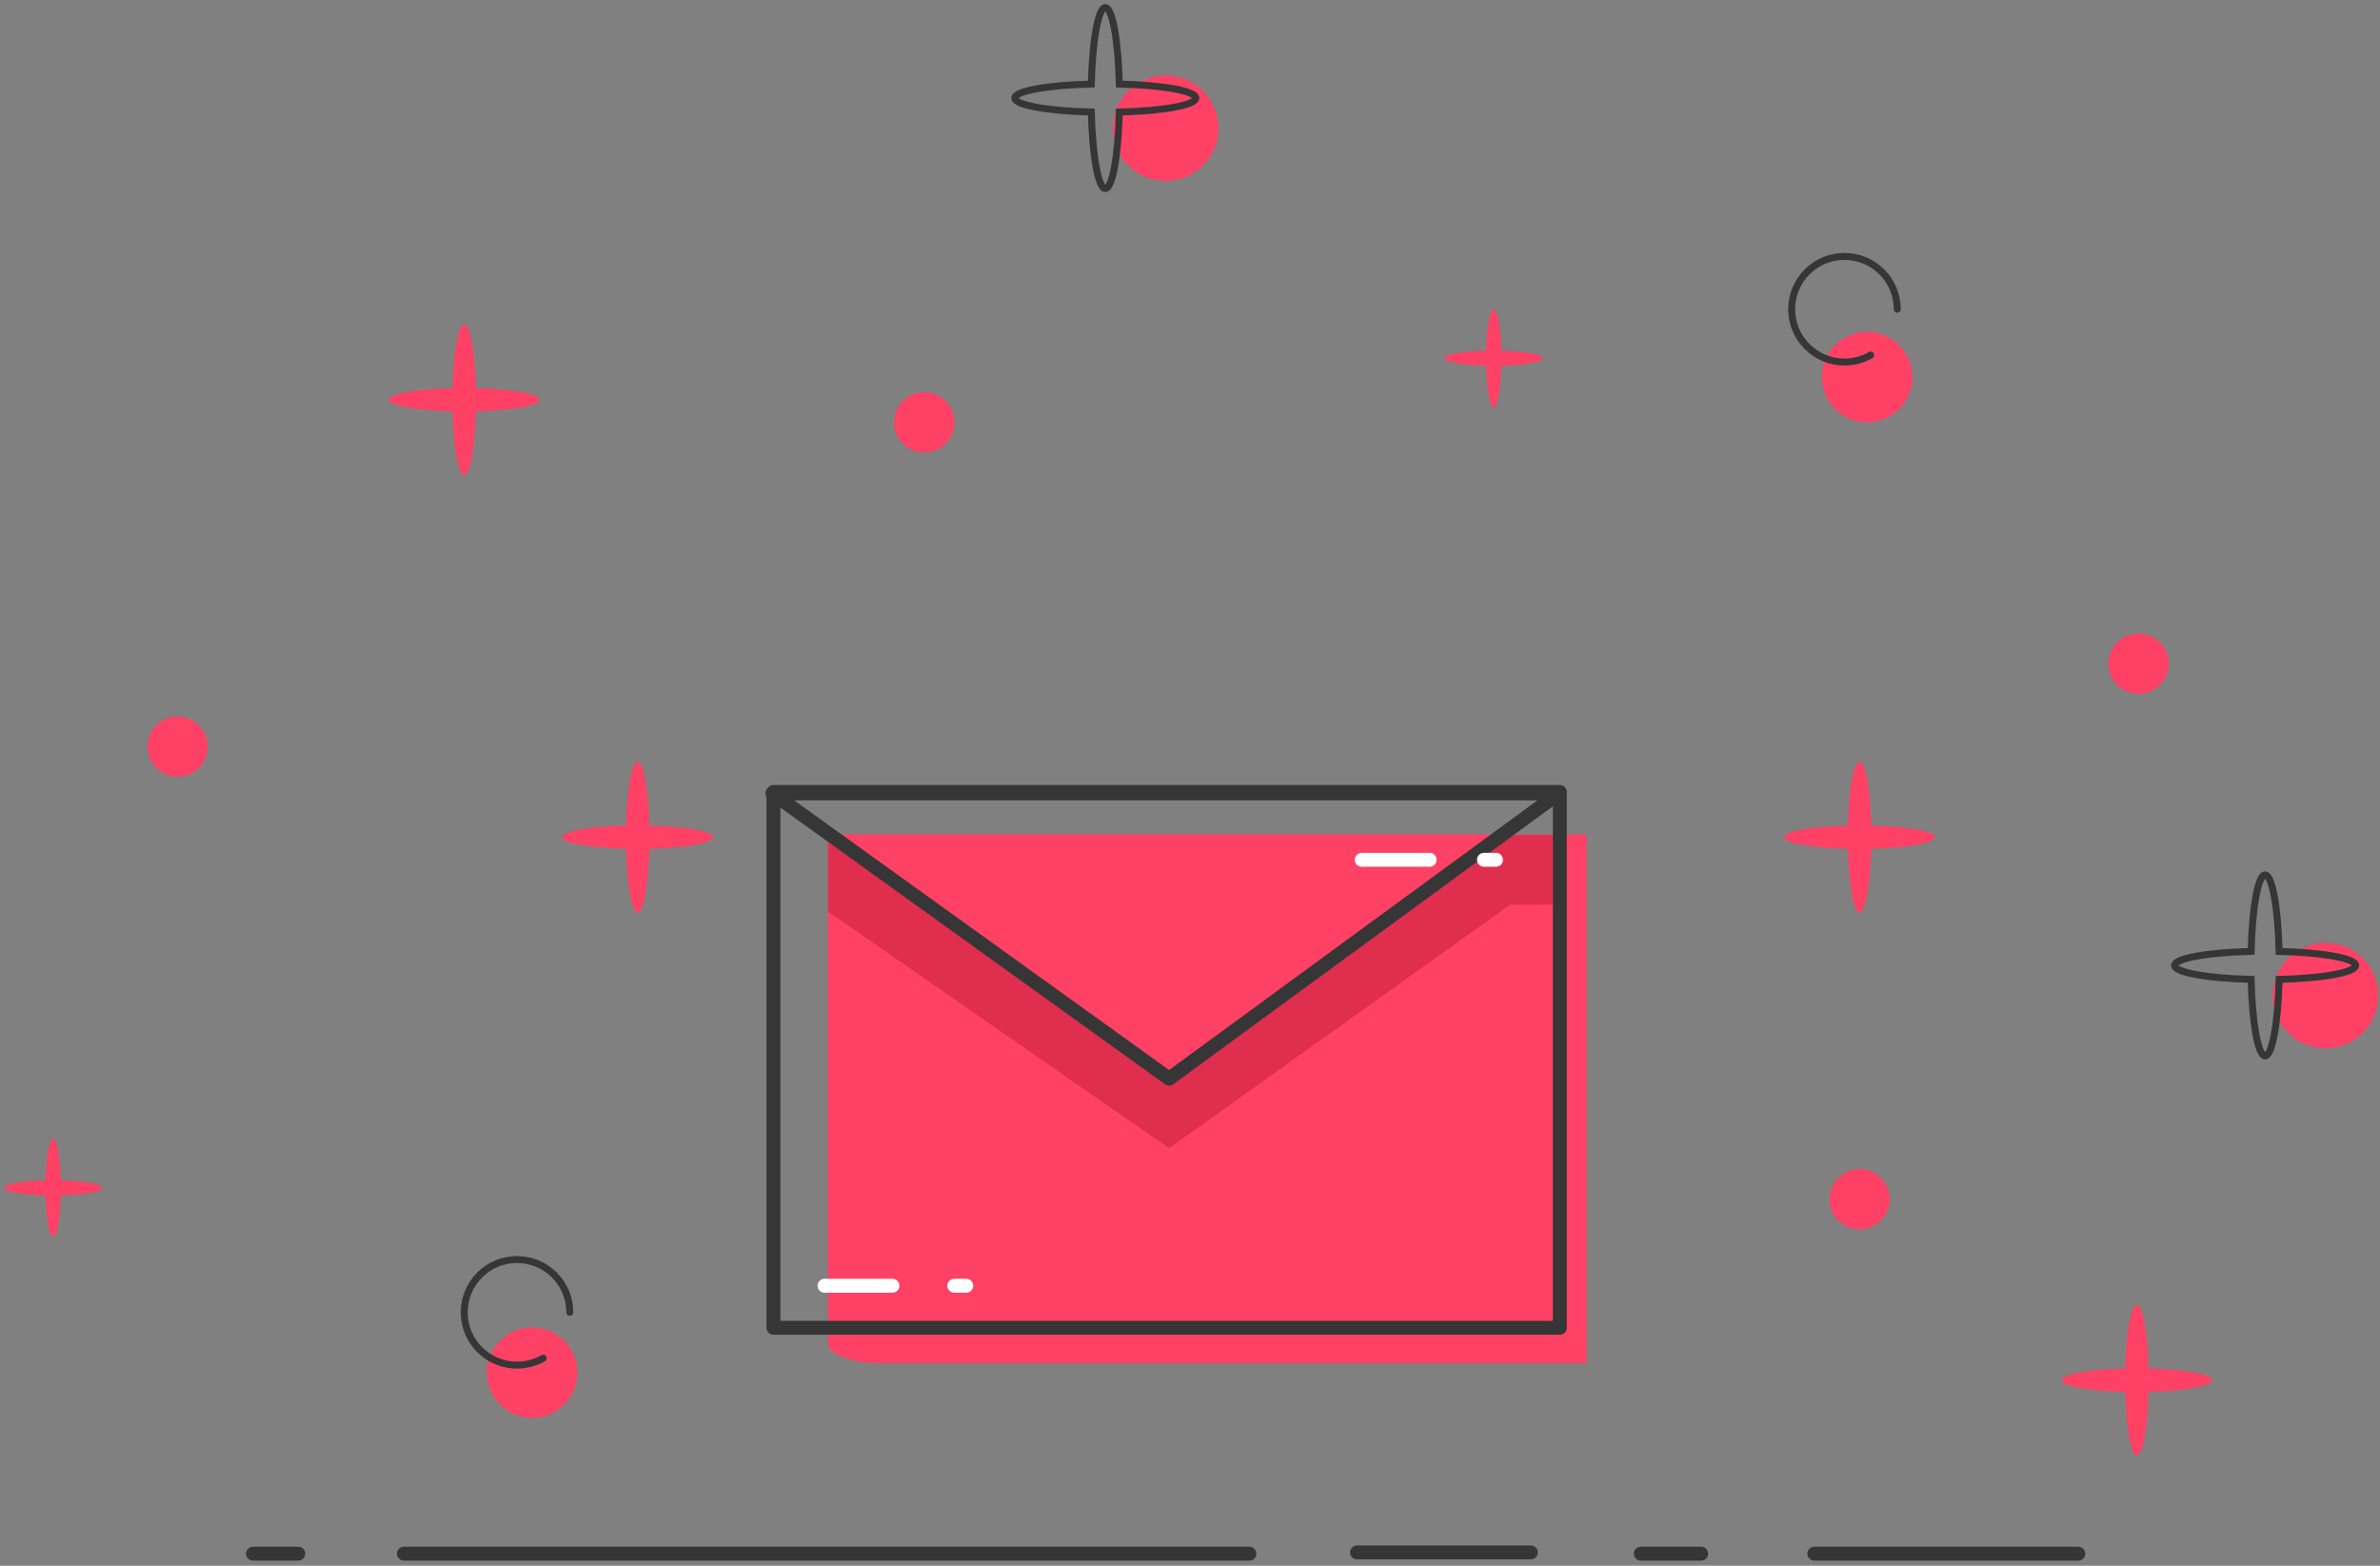 <?xml version="1.0" encoding="UTF-8"?>
<svg width="342px" height="225px" viewBox="0 0 342 225" version="1.1" xmlns="http://www.w3.org/2000/svg" xmlns:xlink="http://www.w3.org/1999/xlink">
    <rect x="0" y="0" width="342" height="225" fill="#808080" stroke="none"/>
    <!-- Generator: Sketch 54.1 (76490) - https://sketchapp.com -->
    <title>Group 2 Copy 5</title>
    <desc>Created with Sketch.</desc>
    <defs>
        <polygon id="path-1" points="0 316.474 375 316.474 375 0 0 0"></polygon>
    </defs>
    <g id="New-Design-" stroke="none" stroke-width="1" fill="none" fill-rule="evenodd">
        <g id="Group-2-Copy-5" transform="translate(-20, 0)">
            <mask id="mask-2" fill="white">
                <use xlink:href="#path-1"></use>
            </mask>
            <g id="Clip-26"></g>
            <path d="M281.792,54.192 C281.792,57.782 284.703,60.694 288.296,60.694 C291.886,60.694 294.798,57.782 294.798,54.192 C294.798,50.599 291.886,47.688 288.296,47.688 C284.703,47.688 281.792,50.599 281.792,54.192 Z" id="Fill-1" fill="#FE4164" mask="url(#mask-2)"></path>
            <path d="M287.211,167.991 C284.816,167.991 282.876,169.933 282.876,172.327 C282.876,174.72 284.816,176.662 287.211,176.662 C289.604,176.662 291.546,174.72 291.546,172.327 C291.546,169.933 289.604,167.991 287.211,167.991" id="Fill-3" fill="#FE4164" mask="url(#mask-2)"></path>
            <path d="M45.52,102.962 C43.127,102.962 41.185,104.904 41.185,107.298 C41.185,109.691 43.127,111.633 45.52,111.633 C47.915,111.633 49.855,109.691 49.855,107.298 C49.855,104.904 47.915,102.962 45.52,102.962" id="Fill-5" fill="#FE4164" mask="url(#mask-2)"></path>
            <path d="M187.499,10.838 C183.311,10.838 179.913,14.236 179.913,18.424 C179.913,22.614 183.311,26.012 187.499,26.012 C191.689,26.012 195.087,22.614 195.087,18.424 C195.087,14.236 191.689,10.838 187.499,10.838" id="Fill-7" fill="#FE4164" mask="url(#mask-2)"></path>
            <path d="M288.81,51.023 C287.7,51.66 286.414,52.023 285.042,52.023 C280.853,52.023 277.457,48.626 277.457,44.436 C277.457,40.247 280.853,36.85 285.042,36.85 C289.234,36.85 292.63,40.247 292.63,44.436" id="Stroke-9" stroke="#363636" stroke-linecap="round" stroke-linejoin="round" mask="url(#mask-2)"></path>
            <path d="M191.835,14.09 C191.835,13.069 187.063,12.23 180.842,12.077 C180.688,5.858 179.851,1.084 178.829,1.084 C177.808,1.084 176.969,5.858 176.817,12.077 C170.596,12.23 165.824,13.069 165.824,14.09 C165.824,15.11 170.596,15.949 176.817,16.102 C176.971,22.321 177.808,27.095 178.829,27.095 C179.851,27.095 180.688,22.321 180.842,16.102 C187.063,15.949 191.835,15.11 191.835,14.09 Z" id="Stroke-11" stroke="#363636" mask="url(#mask-2)"></path>
            <path d="M247.98,195.902 L146.644,195.902 C142.413,195.902 138.98,194.63 138.98,193.062 L138.98,119.902 L247.98,119.902 L247.98,195.902 Z" id="Fill-19" fill="#FE4164" mask="url(#mask-2)"></path>
            <polygon id="Fill-25" fill="#E02E4F" mask="url(#mask-2)" points="139 131 188 165 188 155 139 121"></polygon>
            <polygon id="Fill-25" fill="#E02E4F" mask="url(#mask-2)" points="188 165 237 130 244 130 244 120 237 120 188 155"></polygon>
            <polygon id="Stroke-30" stroke="#363636" stroke-width="2" stroke-linecap="round" stroke-linejoin="round" mask="url(#mask-2)" points="188 155 244 114 131 114"></polygon>
            <polygon id="Stroke-32" stroke="#363636" stroke-width="2" stroke-linecap="round" stroke-linejoin="round" mask="url(#mask-2)" points="131.142 190.801 244.142 190.801 244.142 113.801 131.142 113.801"></polygon>
            <path d="M158.856,184.763 L157.126,184.763" id="Stroke-39" stroke="#FFFFFF" stroke-width="2" stroke-linecap="round" stroke-linejoin="round" mask="url(#mask-2)"></path>
            <path d="M148.237,184.763 L138.483,184.763" id="Stroke-40" stroke="#FFFFFF" stroke-width="2" stroke-linecap="round" stroke-linejoin="round" mask="url(#mask-2)"></path>
            <path d="M234.968,123.555 L233.24,123.555" id="Stroke-41" stroke="#FFFFFF" stroke-width="2" stroke-linecap="round" stroke-linejoin="round" mask="url(#mask-2)"></path>
            <path d="M225.434,123.555 L215.679,123.555" id="Stroke-42" stroke="#FFFFFF" stroke-width="2" stroke-linecap="round" stroke-linejoin="round" mask="url(#mask-2)"></path>
            <path d="M199.529,223.266 L78.035,223.266" id="Stroke-43" stroke="#363636" stroke-width="2" stroke-linecap="round" stroke-linejoin="round" mask="url(#mask-2)"></path>
            <path d="M62.861,223.266 L56.358,223.266" id="Stroke-44" stroke="#363636" stroke-width="2" stroke-linecap="round" stroke-linejoin="round" mask="url(#mask-2)"></path>
            <path d="M255.78,223.266 L264.451,223.266" id="Stroke-45" stroke="#363636" stroke-width="2" stroke-linecap="round" stroke-linejoin="round" mask="url(#mask-2)"></path>
            <path d="M215,223.084 L239.98,223.084" id="Stroke-45-Copy" stroke="#363636" stroke-width="2" stroke-linecap="round" stroke-linejoin="round" mask="url(#mask-2)"></path>
            <path d="M280.708,223.266 L318.642,223.266" id="Stroke-46" stroke="#363636" stroke-width="2" stroke-linecap="round" stroke-linejoin="round" mask="url(#mask-2)"></path>
            <path d="M97.543,57.442 C97.543,56.591 93.567,55.892 88.382,55.765 C88.255,50.582 87.556,46.604 86.705,46.604 C85.854,46.604 85.157,50.582 85.028,55.765 C79.845,55.892 75.867,56.591 75.867,57.442 C75.867,58.293 79.845,58.992 85.028,59.119 C85.157,64.302 85.854,68.28 86.705,68.28 C87.556,68.28 88.255,64.302 88.382,59.119 C93.567,58.992 97.543,58.293 97.543,57.442" id="Fill-47" fill="#FE4164" mask="url(#mask-2)"></path>
            <path d="M337.905,198.338 C337.905,197.487 333.927,196.788 328.744,196.661 C328.617,191.478 327.918,187.5 327.066,187.5 C326.215,187.5 325.516,191.478 325.389,196.661 C320.206,196.788 316.228,197.487 316.228,198.338 C316.228,199.189 320.206,199.888 325.389,200.015 C325.518,205.198 326.215,209.176 327.066,209.176 C327.918,209.176 328.617,205.198 328.744,200.015 C333.927,199.888 337.905,199.189 337.905,198.338" id="Fill-48" fill="#FE4164" mask="url(#mask-2)"></path>
            <path d="M34.682,170.701 C34.682,170.148 32.097,169.694 28.729,169.611 C28.645,166.241 28.19,163.656 27.637,163.656 C27.084,163.656 26.631,166.241 26.548,169.611 C23.178,169.694 20.592,170.148 20.592,170.701 C20.592,171.254 23.178,171.707 26.548,171.791 C26.631,175.161 27.084,177.746 27.637,177.746 C28.19,177.746 28.645,175.161 28.729,171.791 C32.097,171.707 34.682,171.254 34.682,170.701" id="Fill-49" fill="#FE4164" mask="url(#mask-2)"></path>
            <path d="M96.46,190.751 C92.868,190.751 89.957,193.663 89.957,197.255 C89.957,200.846 92.868,203.757 96.46,203.757 C100.051,203.757 102.962,200.846 102.962,197.255 C102.962,193.663 100.051,190.751 96.46,190.751" id="Fill-50" fill="#FE4164" mask="url(#mask-2)"></path>
            <path d="M98.059,195.171 C96.948,195.807 95.663,196.171 94.291,196.171 C90.101,196.171 86.705,192.773 86.705,188.584 C86.705,184.394 90.101,180.997 94.291,180.997 C98.483,180.997 101.879,184.394 101.879,188.584" id="Stroke-51" stroke="#363636" stroke-linecap="round" stroke-linejoin="round" mask="url(#mask-2)"></path>
            <path d="M298.049,120.303 C298.049,119.452 294.073,118.753 288.888,118.626 C288.761,113.443 288.062,109.465 287.211,109.465 C286.36,109.465 285.663,113.443 285.534,118.626 C280.351,118.753 276.373,119.452 276.373,120.303 C276.373,121.155 280.351,121.854 285.534,121.981 C285.663,127.164 286.36,131.142 287.211,131.142 C288.062,131.142 288.761,127.164 288.888,121.981 C294.073,121.854 298.049,121.155 298.049,120.303" id="Fill-52" fill="#FE4164" mask="url(#mask-2)"></path>
            <path d="M241.691,51.481 C241.691,50.928 239.106,50.475 235.737,50.392 C235.654,47.022 235.199,44.436 234.646,44.436 C234.093,44.436 233.64,47.022 233.556,50.392 C230.186,50.475 227.601,50.928 227.601,51.481 C227.601,52.034 230.186,52.488 233.556,52.571 C233.64,55.941 234.093,58.526 234.646,58.526 C235.199,58.526 235.654,55.941 235.737,52.571 C239.106,52.488 241.691,52.034 241.691,51.481" id="Fill-53" fill="#FE4164" mask="url(#mask-2)"></path>
            <path d="M354.161,135.477 C349.973,135.477 346.575,138.874 346.575,143.063 C346.575,147.253 349.973,150.65 354.161,150.65 C358.351,150.65 361.749,147.253 361.749,143.063 C361.749,138.874 358.351,135.477 354.161,135.477" id="Fill-54" fill="#FE4164" mask="url(#mask-2)"></path>
            <path d="M358.497,138.728 C358.497,137.708 353.725,136.869 347.503,136.716 C347.35,130.496 346.512,125.723 345.49,125.723 C344.47,125.723 343.631,130.496 343.479,136.716 C337.258,136.869 332.486,137.708 332.486,138.728 C332.486,139.748 337.258,140.588 343.479,140.741 C343.632,146.96 344.47,151.734 345.49,151.734 C346.512,151.734 347.35,146.96 347.503,140.741 C353.725,140.588 358.497,139.748 358.497,138.728 Z" id="Stroke-55" stroke="#363636" mask="url(#mask-2)"></path>
            <path d="M122.471,120.303 C122.471,119.452 118.495,118.753 113.31,118.626 C113.183,113.443 112.484,109.465 111.633,109.465 C110.782,109.465 110.085,113.443 109.956,118.626 C104.773,118.753 100.795,119.452 100.795,120.303 C100.795,121.155 104.773,121.854 109.956,121.981 C110.085,127.164 110.782,131.142 111.633,131.142 C112.484,131.142 113.183,127.164 113.31,121.981 C118.495,121.854 122.471,121.155 122.471,120.303" id="Fill-56" fill="#FE4164" mask="url(#mask-2)"></path>
            <path d="M152.818,56.358 C150.423,56.358 148.483,58.3 148.483,60.694 C148.483,63.087 150.423,65.029 152.818,65.029 C155.211,65.029 157.153,63.087 157.153,60.694 C157.153,58.3 155.211,56.358 152.818,56.358" id="Fill-57" fill="#FE4164" mask="url(#mask-2)"></path>
            <path d="M327.312,91.04 C324.917,91.04 322.977,92.982 322.977,95.376 C322.977,97.769 324.917,99.711 327.312,99.711 C329.706,99.711 331.647,97.769 331.647,95.376 C331.647,92.982 329.706,91.04 327.312,91.04" id="Fill-58" fill="#FE4164" mask="url(#mask-2)"></path>
        </g>
    </g>
</svg>